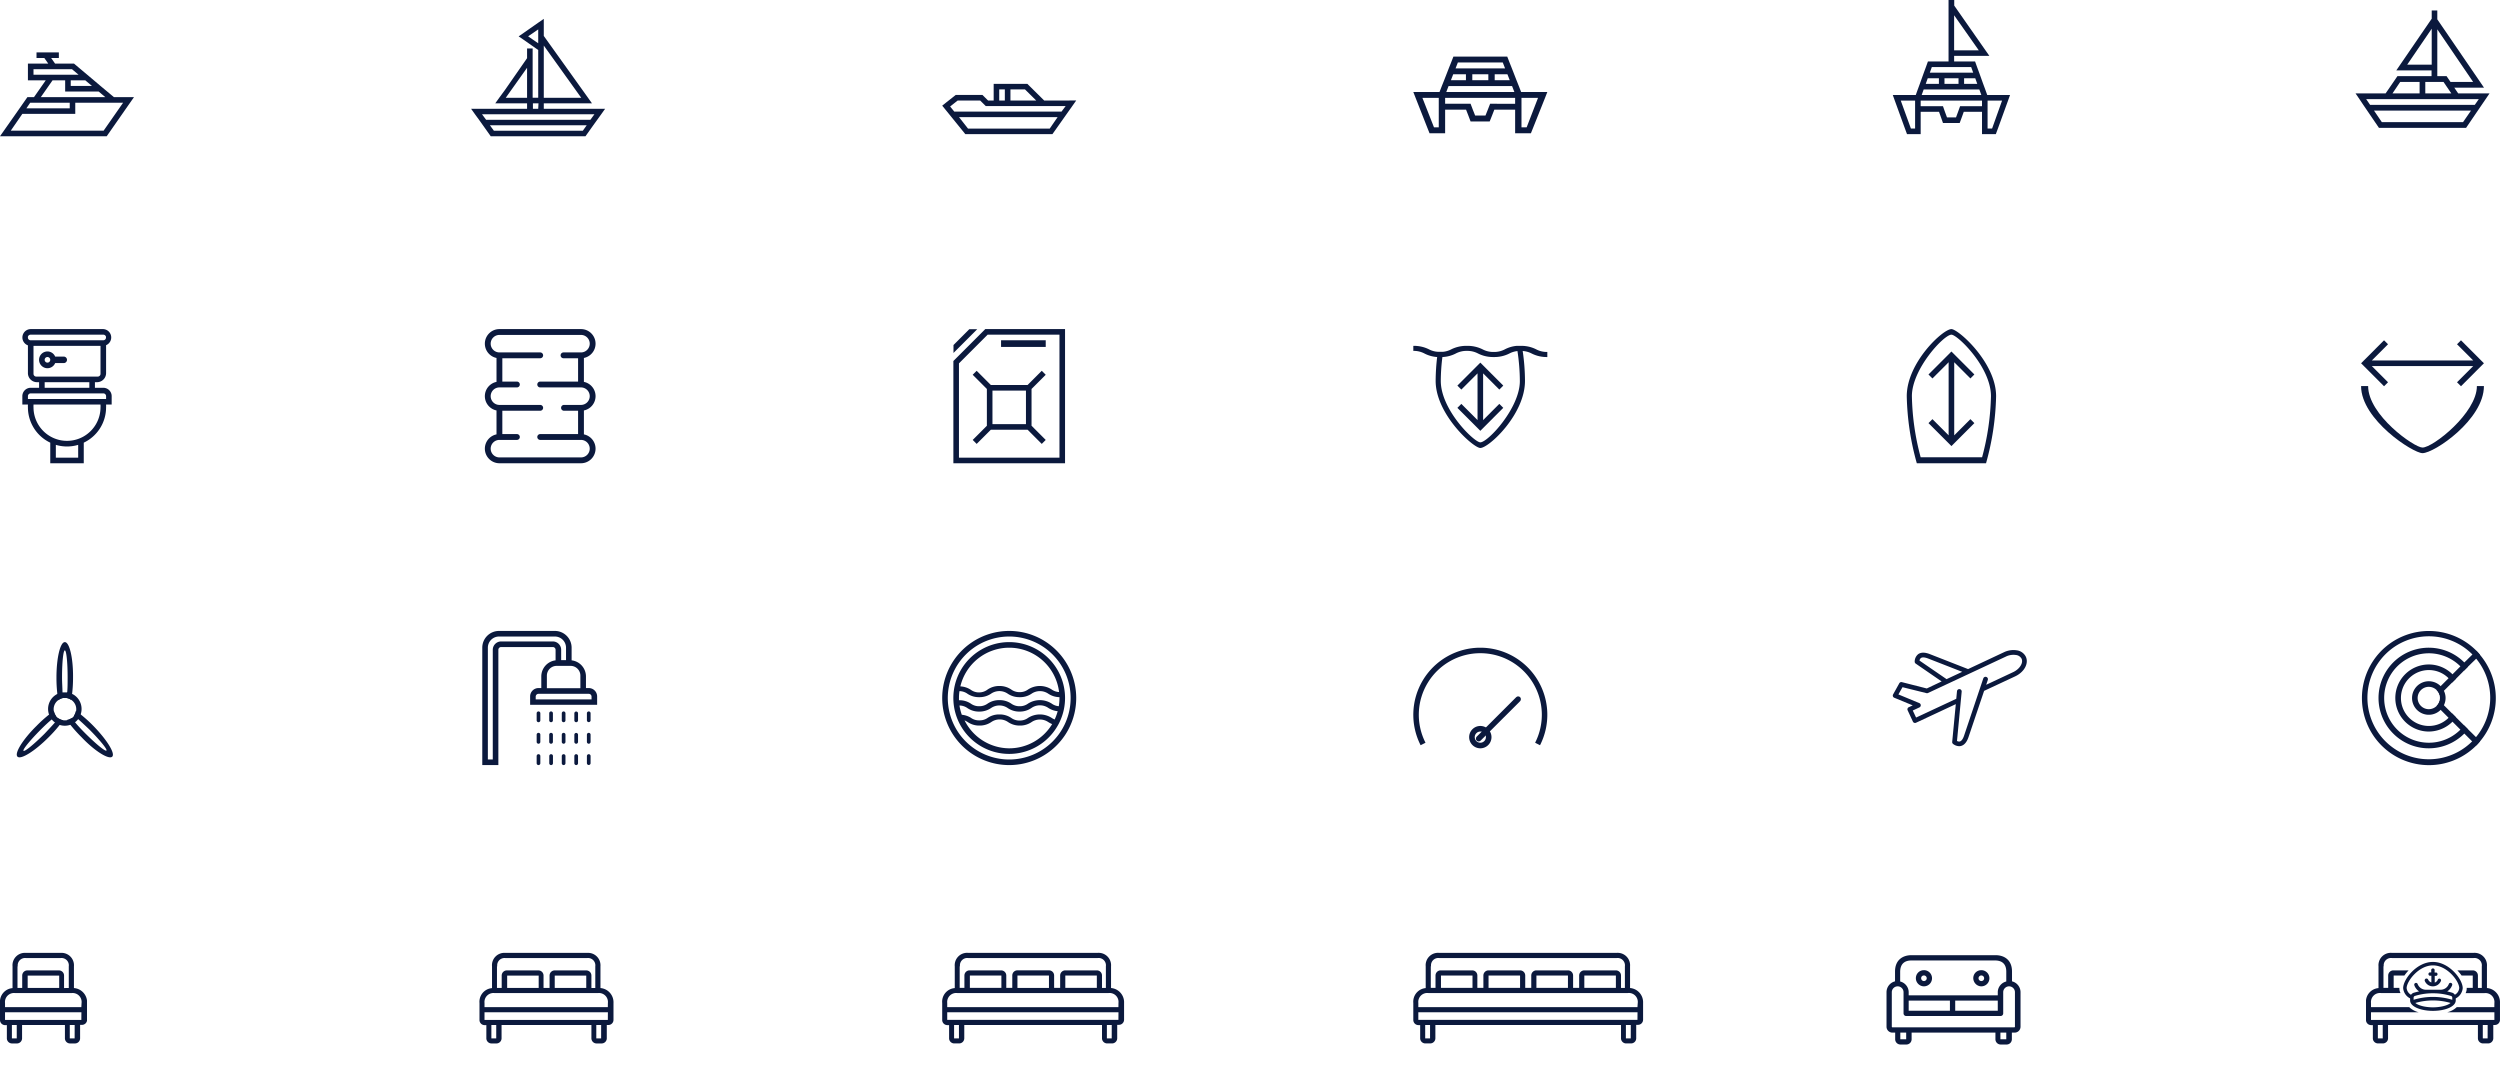 <svg width="1270" height="542" fill="none" xmlns="http://www.w3.org/2000/svg"><path d="M64.613 49.337h-6.75l-3.404-2.84-3.404-2.839-3.347-2.84-3.375-2.839-3.375-2.84-3.376-2.839h-9.615l-1.985-2.84h3.914v-2.84H18.55v2.84h3.971l1.985 2.84H14.182v8.519h9.048l-5.956 8.518h-3.347l-1.986 2.84-1.985 2.84-1.986 2.839-5.985 8.519L0 69.215h54.204l1.985-2.84 9.9-14.198 1.985-2.84h-3.46zm-17.897-5.679H35.937v-2.84h7.403l3.376 2.84zM17.018 37.98v-2.84h19.543l3.376 2.84H17.018zm9.673 2.84h6.41v5.679h17.018l3.376 2.84h-32.76l5.956-8.52zM15.345 52.177h20.082v2.84h-22.01l1.928-2.84zm37.299 14.198H5.474l5.872-8.52h26.889v-5.678h24.308l-9.9 14.198zm190.245-11.106h24.862v-2.79H251.61l1.983-2.788 2.831-3.85 11.327-16.288v-4.936h2.832v25.046h2.831V25.398l-7.447-5.216-2.492-1.701 2.492-1.73 7.447-5.215 2.832-1.952v8.674L298.73 49.69l1.982 2.789h-24.466v2.789h31.149l-1.983 2.789-2.01 2.789-2.011 2.789-1.982 2.79-1.982 2.788h-48.139l-1.982-2.789-1.982-2.789-1.982-2.79-2.039-2.788-1.982-2.79h3.568zm24.862-20.835l-10.845 15.257h10.845V34.434zm.538-15.981l5.125 3.542v-7.057l-5.125 3.515zm26.986 31.238l-19.029-26.553v26.553h19.029zm-21.719 2.789h-2.832v2.789h2.69l.142-2.79zm-22.654 13.945h45.166l1.982-2.789h-49.186l2.038 2.79zm-3.964-5.578h52.981l2.039-2.79h-57.087l2.067 2.79zm296.302-9.791h-12.799l-5.701-5.642-2.851-2.82h-17.104v8.462h-2.851l-2.85-2.821h-13.569l-3.564 2.82-1.083.847-1.254 1.015-.969.762 1.795 2.2 9.949 12.27h44.242l1.996-2.82 4.105-5.811 1.995-2.821 1.996-2.82 1.995-2.822h-3.478zm-22.548-5.642l5.701 5.642h-13.084v-5.642h7.383zm-13.085 0h2.851v5.642h-2.851v-5.642zm25.656 19.915h-41.505l-4.562-5.811h50.058l-3.991 5.81zm5.986-8.632h-54.476l-2.109-2.595.285-.226 3.563-2.82h11.403l2.851 2.82h40.593l-2.11 2.821zm199.08-27.947l-1.164 2.996-1.196 2.996-1.164 2.995-1.163 2.996-1.196 2.995-1.164 2.996h-13.317l1.163 2.995 5.883 14.978 1.196 2.996h7.92V55.711h10.634l1.164 2.995 1.131 2.996h9.697l1.196-2.996 1.164-2.995h10.57v11.982h8.016l1.196-2.996 5.98-14.978 1.164-2.995h-13.318l-1.163-2.996-1.196-2.995-1.164-2.996-1.164-2.995-1.196-2.996-1.163-2.995h-27.346zm28.606 11.983h-7.628v-2.996h6.465l1.163 2.996zm-19.006-2.996h8.145v2.996h-8.145v-2.996zm-7.338-5.99h22.821l1.164 2.995h-25.148l1.163-2.996zm-2.359 5.99h6.465v2.996h-7.629l1.164-2.996zm29.899 5.991l1.164 2.996h-34.586l1.163-2.996h32.259zm-39.661 20.97l-5.883-14.978h8.307v14.977h-2.424zm31.968-11.983h-3.458l-1.164 2.996-1.196 2.995h-5.237l-1.195-2.995-1.132-2.996h-12.929V49.72h35.556v2.996h-9.245zm15.095 11.982h-2.618V49.72h8.404l-5.786 14.978zm242.657-16.425h-8.67l-1.02-2.84-1.05-2.839-1.02-2.84-1.02-2.839-1.05-2.84-1.02-2.839h-10.645v-2.84h17.905l-1.99-2.839L992.752 2.84V0h-2.889v31.235h-10.48l-1.02 2.84-1.048 2.84-1.019 2.839-1.02 2.84-1.048 2.839-1.02 2.84h-11.669l1.02 2.839 5.155 14.198 1.048 2.84h6.939V56.79h9.318l1.02 2.84.991 2.84h8.497l1.048-2.84 1.02-2.84h9.265v11.36h7.02l1.05-2.84 5.15-14.197 1.02-2.84h-2.91zm-25.495-40.52l12.515 17.804h-12.515V7.752zm11.755 34.841h-6.685v-2.84h5.665l1.02 2.84zm-16.655-2.84h7.138v2.84h-7.138v-2.84zm-6.429-5.678h19.994l1.02 2.84h-22.034l1.02-2.84zm-2.068 5.679h5.665v2.84h-6.685l1.02-2.84zm26.202 5.679l1.02 2.84h-30.309l1.019-2.84h28.27zM970.744 65.31l-5.155-14.198h7.279V65.31h-2.124zm28.012-11.358h-3.03l-1.02 2.84-1.048 2.839h-4.588l-1.048-2.84-.992-2.84h-11.329v-2.839h31.159v2.84h-8.104zm13.224 11.358h-2.29V51.112h7.36l-5.07 14.198zm249.24-17.868h-12.46l-1.98-2.919h15.09l-1.98-2.918-21.74-31.786V5.324h-2.84v4.174l-16 23.35-1.99 2.92h17.91v2.918h-17.34l-1.99 2.919-4 5.837h-15.29l1.99 2.919 1.95 2.919 1.99 2.919 3.97 5.837 1.99 2.919h44.27l1.98-2.919 3.97-5.837 1.99-2.92 1.99-2.918 1.98-2.919h-3.46zm-38.36-14.594l12.45-18.271v18.271h-12.45zm15.29-17.95l18.19 26.707h-11.49l-1.99-2.92h-4.71V14.899zm3.15 26.707l3.97 5.837h-13.22v-5.837h9.25zm-21.99 0h9.85v5.837h-13.77l3.92-5.837zm31.92 20.431h-41.26L1206 56.2h49.26l-4.03 5.837zm5.96-8.756h-53.17l-1.99-2.919h57.2l-2.04 2.919z" fill="#0B193D"/><g clip-path="url(#clip0_609_4412)" fill="#0B193D"><path d="M52.475 196.994h-4.254v-2.84h1.078a4.619 4.619 0 003.24-1.355 4.631 4.631 0 001.355-3.245v-14.197a4.258 4.258 0 002.54-4.654 4.26 4.26 0 00-3.959-3.524H15.602a4.257 4.257 0 00-3.646 6.398 4.257 4.257 0 002.228 1.865v14.198a4.629 4.629 0 004.595 4.514h1.078v2.84h-4.255a4.26 4.26 0 00-4.255 4.259v4.26h2.837v.312a7.228 7.228 0 000 1.107 19.896 19.896 0 003.078 10.618 19.863 19.863 0 008.268 7.328v10.45h17.018v-10.45a19.863 19.863 0 008.268-7.328 19.895 19.895 0 003.078-10.618 7.228 7.228 0 000-1.107v-.312h2.836v-4.26a4.26 4.26 0 00-4.255-4.259zm-38.29-25.386a.367.367 0 010-.17 2.181 2.181 0 010-.426 1.422 1.422 0 011.417-.994h36.873a1.416 1.416 0 011.362.994c.014.142.014.284 0 .426a.367.367 0 010 .17 1.365 1.365 0 01-1.362 1.25H15.602a1.36 1.36 0 01-1.418-1.25zm4.254 19.707a1.419 1.419 0 01-1.419-1.42v-14.198h34.037v14.198a1.42 1.42 0 01-1.418 1.42h-31.2zm4.254 2.839h22.692v2.84H22.693v-2.84zm17.019 38.334H28.366v-6.502a19.83 19.83 0 0011.346 0v6.502zm11.345-26.663c.029.369.029.739 0 1.107a17.05 17.05 0 01-8.509 14.738 17.007 17.007 0 01-23.243-6.229 17.049 17.049 0 01-2.285-8.509 7.228 7.228 0 010-1.107v-.312h34.037v.312zm2.837-3.152h-39.71v-1.42a1.418 1.418 0 011.418-1.419h36.873a1.418 1.418 0 011.419 1.419v1.42z"/><path d="M32.39 181.15h-4.368a4.255 4.255 0 00-4.763-2.529 4.254 4.254 0 00-3.415 4.175 4.263 4.263 0 003.415 4.176 4.25 4.25 0 004.763-2.529h4.368a1.643 1.643 0 001.645-1.647 1.648 1.648 0 00-1.645-1.646zm-8.282 3.066a1.417 1.417 0 01-1.391-1.697 1.417 1.417 0 012.809.277 1.42 1.42 0 01-1.418 1.42z"/></g><g clip-path="url(#clip1_609_4412)"><path d="M302.543 201.253c0-3.577-2.546-6.569-5.919-7.258v-12.151c3.373-.689 5.919-3.68 5.919-7.258 0-4.084-3.319-7.407-7.399-7.407h-41.436c-4.08 0-7.399 3.323-7.399 7.407 0 3.577 2.546 6.569 5.919 7.258v12.151c-3.373.689-5.919 3.681-5.919 7.258 0 3.578 2.546 6.569 5.919 7.258v12.152c-3.373.689-5.919 3.681-5.919 7.258 0 4.084 3.319 7.407 7.399 7.407h41.436c4.08 0 7.399-3.323 7.399-7.407 0-3.577-2.546-6.569-5.919-7.258v-12.152c3.373-.689 5.919-3.68 5.919-7.258zm-16.031 7.408h7.152v11.852h-19.238a1.48 1.48 0 00-1.48 1.481c0 .82.662 1.482 1.48 1.482h20.718a4.448 4.448 0 014.44 4.445 4.447 4.447 0 01-4.44 4.444h-41.436a4.447 4.447 0 01-4.44-4.444 4.448 4.448 0 014.44-4.445h8.879a1.48 1.48 0 001.48-1.482 1.48 1.48 0 00-1.48-1.481h-7.399v-11.852h19.238a1.48 1.48 0 001.48-1.482 1.48 1.48 0 00-1.48-1.481h-20.718a4.448 4.448 0 01-4.44-4.445 4.447 4.447 0 014.44-4.444h8.879a1.48 1.48 0 001.48-1.482 1.48 1.48 0 00-1.48-1.481h-7.399v-11.852h19.238a1.48 1.48 0 001.48-1.482 1.48 1.48 0 00-1.48-1.481h-20.718a4.448 4.448 0 01-4.44-4.445 4.447 4.447 0 014.44-4.444h41.436a4.447 4.447 0 014.44 4.444 4.448 4.448 0 01-4.44 4.445h-8.879a1.48 1.48 0 00-1.48 1.481c0 .82.662 1.482 1.48 1.482h7.399v11.852h-19.238a1.48 1.48 0 00-1.48 1.481c0 .82.662 1.482 1.48 1.482h20.718a4.447 4.447 0 014.44 4.444 4.448 4.448 0 01-4.44 4.445h-8.632a1.48 1.48 0 00-1.48 1.481c0 .82.662 1.482 1.48 1.482z" fill="#0B193D"/></g><g clip-path="url(#clip2_609_4412)" fill="#0B193D"><path d="M504.54 167.179h-4.028l-2.836 2.839-10.523 10.535-2.837 2.84v51.935h56.728v-68.149H504.54zm33.668 65.309h-51.055v-47.903l14.551-14.567h36.504v62.47zm-45.81-65.254l-8.027 8.036v4.032l12.055-12.068h-4.028z"/><path d="M531.23 172.858h-22.691v3.379h22.691v-3.379zm-.001 17.522l-2.014-2.016-7.204 7.212h-18.664l-7.204-7.212-2.014 2.016 7.204 7.212v18.684l-7.204 7.213 2.014 2.016 7.204-7.213h18.664l7.204 7.213 2.014-2.016-7.204-7.213v-18.684l7.204-7.212zm-27.059 8.036h17.018v17.037H504.17v-17.037z"/></g><g clip-path="url(#clip3_609_4412)" fill="#0B193D"><path d="M753.423 192.621v-2.953l8.226 8.235 2.014-2.016-11.658-11.671-11.657 11.671 2.014 2.016 8.225-8.235v23.739l-8.225-8.235-2.014 2.016 11.657 11.671 11.658-11.671-2.014-2.016-8.226 8.235v-20.786z"/><path d="M780.366 177.457a16.494 16.494 0 00-7.205-1.76h-2.694c-2.09.192-4.123.79-5.985 1.76a11.503 11.503 0 01-5.673 1.335 11.506 11.506 0 01-5.673-1.335 16.993 16.993 0 00-7.942-1.76 16.998 16.998 0 00-7.942 1.76 11.33 11.33 0 01-4.169 1.25c-.501.031-1.003.031-1.503 0a7.784 7.784 0 01-1.163 0 10.982 10.982 0 01-4.51-1.25 16.996 16.996 0 00-7.942-1.76v2.555a11.516 11.516 0 015.673 1.335 16.396 16.396 0 006.438 1.789 106.144 106.144 0 00-.766 12.125c0 17.037 19.203 34.074 22.692 34.074 4.339 0 22.691-17.037 22.691-34.074a107.596 107.596 0 00-1.163-15.192c1.595.099 3.151.535 4.567 1.278a16.84 16.84 0 007.942 1.789v-2.584a11.503 11.503 0 01-5.673-1.335zm-28.364 47.251c-3.064 0-20.082-16.441-20.082-31.236.03-4.045.305-8.084.823-12.096a16.347 16.347 0 006.779-1.789 11.51 11.51 0 015.672-1.335 11.514 11.514 0 015.673 1.335 16.845 16.845 0 007.942 1.789 16.84 16.84 0 007.942-1.789 11.33 11.33 0 014.113-1.249 103.384 103.384 0 011.219 15.248c0 13.687-16.224 31.122-20.081 31.122z"/></g><g clip-path="url(#clip4_609_4412)" fill="#0B193D"><path d="M991.324 167.179c-4.34 0-22.691 17.037-22.691 34.074a135.444 135.444 0 005.105 34.075h35.172a135.957 135.957 0 005.11-34.075c0-17.037-19.207-34.074-22.696-34.074zm15.576 65.111h-31.205a127.436 127.436 0 01-4.453-31.037c0-13.771 16.225-31.235 20.082-31.235 3.063 0 20.086 16.441 20.086 31.235a128.212 128.212 0 01-4.51 31.037z"/><path d="M992.744 186.97v-2.953l8.226 8.235 2.01-2.016-11.654-11.671-11.658 11.671 2.014 2.016 8.225-8.235v37.141l-8.225-8.234-2.014 2.016 11.658 11.67 11.654-11.67-2.01-2.016-8.226 8.234V186.97z"/></g><path d="M1258.26 196.128c0 13.687-22.32 31.236-27.63 31.236-4.22 0-27.62-16.527-27.62-31.236h-3.58c0 17.038 26.41 34.075 31.2 34.075 5.96 0 31.2-17.037 31.2-34.075h-3.57z" fill="#0B193D"/><path d="M1253.44 185.959h2.95l-8.23 8.234 2.02 2.016 11.65-11.67-11.65-11.671-2.02 2.016 8.23 8.235h-51.51l8.23-8.235-2.02-2.016-11.66 11.671 11.66 11.67 2.02-2.016-8.23-8.234h48.56zM36.707 352.63a7.324 7.324 0 00-2.666-.88h-2.297c-.9.094-1.776.354-2.581.766a8.514 8.514 0 00-3.923 4 8.528 8.528 0 002.407 10.31 8.5 8.5 0 0010.576 0 8.528 8.528 0 002.407-10.31 8.514 8.514 0 00-3.923-4v.114zm-3.772 13.317a5.68 5.68 0 01-3.29-10.307 5.666 5.666 0 012.354-1.051h1.872a5.655 5.655 0 012.354.966 5.675 5.675 0 012.246 6.43 5.668 5.668 0 01-5.536 3.962z" fill="#0B193D"/><path d="M32.935 326.194c-2.354 0-4.255 8.064-4.255 18.002a69.43 69.43 0 00.483 8.519c0 1.079.312 2.101.482 3.01a5.67 5.67 0 012.354-1.136c0-.814-.085-1.76-.255-2.839 0-2.187-.227-4.799-.227-7.639 0-7.581.624-13.715 1.418-13.715.794 0 1.418 6.134 1.418 13.715 0 2.84 0 5.452-.227 7.639h-.085c0 1.06-.085 2.006-.255 2.839a5.655 5.655 0 012.354.966c.17-.909.34-1.931.483-3.01a69.45 69.45 0 00.482-8.519c.085-9.768-1.816-17.832-4.17-17.832zm24.082 58.183c1.645-1.675-2.836-8.717-9.729-15.76a67.906 67.906 0 00-6.297-5.679c-.85-.653-1.702-1.249-2.467-1.789a5.678 5.678 0 01-.965 2.357l2.156 1.818c1.645 1.448 3.545 3.237 5.673 5.253 5.332 5.366 9.246 10.137 8.68 10.705-.568.568-5.333-3.351-10.694-8.689-2.014-2.016-3.8-3.919-5.248-5.679l-1.815-2.158a5.666 5.666 0 01-2.354.965c.539.767 1.135 1.619 1.787 2.471a72.22 72.22 0 005.673 6.303c6.807 7.184 13.926 11.529 15.6 9.882zm-48.135-.001c1.645 1.647 8.68-2.697 15.714-9.739a67.784 67.784 0 005.673-6.304c.652-.852 1.248-1.704 1.787-2.471a5.827 5.827 0 01-2.355-.965l-1.815 2.158c-1.447 1.647-3.233 3.549-5.247 5.679-5.361 5.339-10.126 9.257-10.694 8.689-.567-.568 3.347-5.338 8.68-10.705 2.014-2.016 3.914-3.805 5.673-5.253l2.07-1.903a5.68 5.68 0 01-.964-2.356c-.766.539-1.617 1.135-2.468 1.788a67.787 67.787 0 00-6.297 5.68c-7.09 6.985-11.43 14.027-9.757 15.702z" fill="#0B193D"/><g clip-path="url(#clip5_609_4412)" fill="#0B193D"><path d="M298.148 362.342v3.606a.937.937 0 001.872 0v-3.606a.936.936 0 10-1.872 0zm-6.378 0v3.606a.936.936 0 101.872 0v-3.606a.937.937 0 00-1.872 0zm-6.383 0v3.606a.936.936 0 101.872 0v-3.606a.94.94 0 00-1.598-.663.936.936 0 00-.274.663zm-5.447-.937a.94.94 0 00-.936.937v3.606a.94.94 0 001.598.663.94.94 0 00.274-.663v-3.606a.94.94 0 00-.936-.937zm-6.383 0a.94.94 0 00-.936.937v3.606a.94.94 0 001.598.663.936.936 0 00.274-.663v-3.606a.936.936 0 00-.936-.937zm24.591 11.813v3.663a.936.936 0 001.872 0v-3.663a.936.936 0 10-1.872 0zm-6.378 0v3.663a.935.935 0 101.872 0v-3.663a.937.937 0 00-1.872 0zm-6.383 0v3.663a.935.935 0 101.872 0v-3.663a.935.935 0 10-1.872 0zm-5.447-.937a.935.935 0 00-.936.937v3.663a.94.94 0 00.936.937.936.936 0 00.936-.937v-3.663a.935.935 0 00-.936-.937zm-6.383 0a.935.935 0 00-.936.937v3.663a.94.94 0 00.936.937.936.936 0 00.936-.937v-3.663a.936.936 0 00-.936-.937zm24.591 11.784v3.663a.937.937 0 001.872 0v-3.663a.934.934 0 00-.936-.937.935.935 0 00-.936.937zm-6.378 0v3.663a.936.936 0 101.872 0v-3.663a.935.935 0 00-.936-.937.933.933 0 00-.936.937zm-6.383 0v3.663a.936.936 0 101.872 0v-3.663a.938.938 0 00-.936-.937.933.933 0 00-.936.937zm-6.356 0v3.663a.935.935 0 101.872 0v-3.663a.934.934 0 00-.936-.937.936.936 0 00-.936.937zm-6.41 0v3.663a.935.935 0 101.872 0v-3.663a.934.934 0 00-.936-.937.936.936 0 00-.936.937z"/><path d="M299.086 349.535h-1.418v-5.906a8.266 8.266 0 00-2.095-5.473 8.25 8.25 0 00-5.194-2.705v-6.418a8.521 8.521 0 00-2.493-6.023 8.503 8.503 0 00-6.017-2.495h-28.364a8.504 8.504 0 00-6.017 2.495 8.525 8.525 0 00-2.492 6.023v59.631h8.169v-58.552a1.418 1.418 0 011.418-1.419h26.237a1.418 1.418 0 011.418 1.419v5.339a8.248 8.248 0 00-5.176 2.713 8.265 8.265 0 00-2.085 5.465v5.906h-1.418a4.255 4.255 0 00-4.255 4.259v4.26h34.037v-4.26a4.255 4.255 0 00-4.255-4.259zm-18.266-23.682h-26.237a4.259 4.259 0 00-4.254 4.259v55.712h-2.497v-56.791a5.68 5.68 0 015.673-5.679h28.364c1.505 0 2.948.599 4.012 1.664a5.684 5.684 0 011.661 4.015v6.304h-2.468v-5.225a4.259 4.259 0 00-4.254-4.259zm-3.007 17.378c0-1.318.523-2.582 1.454-3.514a4.961 4.961 0 013.51-1.455h7.091c1.316 0 2.579.523 3.51 1.455a4.972 4.972 0 011.454 3.514v6.389h-17.019v-6.389zm22.692 12.068H272.14v-1.42a1.418 1.418 0 011.419-1.419h25.527a1.418 1.418 0 011.419 1.419v1.42z"/></g><g clip-path="url(#clip6_609_4412)" fill="#0B193D"><path d="M512.681 320.515a34.01 34.01 0 00-18.909 5.742 34.07 34.07 0 00-12.537 15.292 34.108 34.108 0 007.379 37.135 34.03 34.03 0 0017.427 9.325 34.002 34.002 0 0019.666-1.939 34.043 34.043 0 0015.275-12.55 34.099 34.099 0 005.736-18.931 34.093 34.093 0 00-9.969-24.094 34.017 34.017 0 00-24.068-9.98zm0 65.309a31.18 31.18 0 01-17.334-5.264 31.22 31.22 0 01-11.491-14.018 31.267 31.267 0 01-1.776-18.046 31.25 31.25 0 018.539-15.993 31.169 31.169 0 0134.002-6.771 31.21 31.21 0 0114.003 11.504 31.264 31.264 0 01-3.881 39.44 31.18 31.18 0 01-22.062 9.148z"/><path d="M512.682 326.194a28.34 28.34 0 00-14.215 3.813 28.384 28.384 0 00-10.392 10.43 28.418 28.418 0 0010.544 38.822 28.34 28.34 0 0028.424-.193 28.375 28.375 0 0010.315-10.506c.433-.743.821-1.511 1.163-2.3a28.069 28.069 0 002.525-11.671 28.428 28.428 0 00-8.308-20.079 28.332 28.332 0 00-20.056-8.316zm0 2.839a25.514 25.514 0 0116.933 6.447 25.564 25.564 0 018.396 16.071 7 7 0 01-3.744-1.278 10.999 10.999 0 00-12.027 0 6.968 6.968 0 01-4.254 1.335 7.056 7.056 0 01-4.283-1.335 10.354 10.354 0 00-6.013-1.789 10.316 10.316 0 00-5.985 1.789 7.055 7.055 0 01-4.283 1.477 6.97 6.97 0 01-4.255-1.335 10.486 10.486 0 00-5.304-1.732 25.56 25.56 0 019.002-14.139 25.51 25.51 0 0115.817-5.511zm-25.273 22.064a7.137 7.137 0 014.028 1.306 10.257 10.257 0 005.985 1.76 10.347 10.347 0 006.013-1.76 7.481 7.481 0 018.509 0 10.35 10.35 0 006.013 1.76 10.256 10.256 0 006.07-1.76 7.542 7.542 0 018.51 0 10.507 10.507 0 005.672 1.76v.426a25.365 25.365 0 01-.34 4.174 7.078 7.078 0 01-3.602-1.334 11.14 11.14 0 00-12.027 0 6.973 6.973 0 01-4.254 1.334 7.055 7.055 0 01-4.283-1.334 10.341 10.341 0 00-6.013-1.761 10.313 10.313 0 00-5.985 1.761 7.057 7.057 0 01-4.283 1.334 6.976 6.976 0 01-4.255-1.334 10.313 10.313 0 00-6.013-1.704v-1.136a23.86 23.86 0 01.255-3.492zm48.361 14.396a8.47 8.47 0 01-1.503-.795 11.14 11.14 0 00-12.027 0 6.974 6.974 0 01-4.254 1.335 7.063 7.063 0 01-4.283-1.335 10.341 10.341 0 00-6.013-1.761 10.313 10.313 0 00-5.985 1.761 7.055 7.055 0 01-4.283 1.249 6.976 6.976 0 01-4.255-1.334 10.395 10.395 0 00-4.566-1.505 25.603 25.603 0 01-1.192-4.714 7.145 7.145 0 014.028 1.306 10.23 10.23 0 005.985 1.789 10.337 10.337 0 006.013-1.789 7.488 7.488 0 018.509 0 10.34 10.34 0 006.013 1.789 10.225 10.225 0 006.07-1.874 7.54 7.54 0 018.51 0 10.458 10.458 0 004.765 1.676 26.133 26.133 0 01-1.532 4.202zm-23.088 14.652a25.507 25.507 0 01-13.353-3.884 25.546 25.546 0 01-9.339-10.314c.55.245 1.081.53 1.589.852a10.23 10.23 0 005.985 1.789 10.34 10.34 0 006.013-1.789 7.487 7.487 0 018.509 0 10.337 10.337 0 006.013 1.789 10.23 10.23 0 005.928-1.76 7.542 7.542 0 018.51 0c.627.386 1.281.728 1.957 1.022a25.543 25.543 0 01-9.298 9.008 25.51 25.51 0 01-12.514 3.287z"/></g><g clip-path="url(#clip7_609_4412)" fill="#0B193D"><path d="M782.329 378.577a34.097 34.097 0 003.683-16.807 34.091 34.091 0 00-4.989-16.466 34.058 34.058 0 00-12.39-11.926 34.006 34.006 0 00-33.262 0 34.053 34.053 0 00-12.391 11.926 34.113 34.113 0 00-1.305 33.273l2.486-1.268a31.309 31.309 0 011.199-30.545 31.256 31.256 0 0111.374-10.948 31.211 31.211 0 0130.535 0 31.287 31.287 0 0115.954 26.064 31.309 31.309 0 01-3.381 15.429l2.487 1.268z"/><path fill-rule="evenodd" clip-rule="evenodd" d="M752.005 380.145a5.676 5.676 0 005.673-5.679 5.676 5.676 0 00-5.673-5.679 5.676 5.676 0 00-5.673 5.679 5.676 5.676 0 005.673 5.679zm-.001-2.839a2.839 2.839 0 002.837-2.84c0-1.568-1.27-2.84-2.837-2.84a2.838 2.838 0 00-2.836 2.84c0 1.568 1.27 2.84 2.836 2.84z"/><rect width="2.838" height="31.218" rx="1.419" transform="rotate(45.032 -40.364 1106.808)"/></g><g clip-path="url(#clip8_609_4412)"><path d="M969.658 359.259a1.192 1.192 0 00-.583 1.561l2.676 5.752c.132.287.372.51.667.62.129.047.266.071.404.071a1.18 1.18 0 00.5-.106l20.224-9.457-1.832 19.174c-.035.378.11.749.392 1.001a5.192 5.192 0 003.142 1.191c.317-.001.632-.04.939-.119 1.642-.429 2.915-1.893 3.784-4.395l7.959-23.593 15.76-7.361c4.64-2.167 7.03-6.562 5.43-9.992a6.026 6.026 0 00-4.65-3.252c-2.22-.335-4.49.014-6.5 1.001l-18.19 8.539-19.558-7.658c-2.463-.929-4.413-.905-5.782.084a4.865 4.865 0 00-1.773 3.847c.012.377.202.725.512.941l13.17 9.063-7.543 3.573-12.646-3.216a1.19 1.19 0 00-1.321.572l-3.152 5.68a1.191 1.191 0 00.619 1.68l9.363 3.871-2.011.928zm5.448-23.688c.07-.503.324-.962.714-1.286.678-.489 1.916-.417 3.569.202l17.417 6.801-7.947 3.716-13.753-9.433zm-10.707 17.198l2.07-3.68 12.171 3.025c.262.066.539.041.785-.071l39.555-18.497a8.697 8.697 0 015.08-.81c1.22.113 2.3.816 2.9 1.882 1 2.144-.96 5.276-4.28 6.825l-13.7 6.431.83-2.466c.21-.634-.13-1.32-.77-1.53-.63-.21-1.32.134-1.53.768l-9.788 29.167c-.583 1.656-1.309 2.645-2.118 2.859a2.011 2.011 0 01-1.451-.274l2.379-25.011a1.195 1.195 0 10-2.379-.226l-.369 3.823-20.415 9.528-1.676-3.573 3.354-1.572a1.193 1.193 0 000-2.18l-10.648-4.418z" fill="#0B193D"/></g><g clip-path="url(#clip9_609_4412)" fill="#0B193D"><path d="M1259.82 332.582c-.6-.734-1.23-1.435-1.9-2.101a34.007 34.007 0 00-37.08-7.334 34.1 34.1 0 00-15.26 12.551 34.134 34.134 0 00-5.72 18.919c0 6.734 1.99 13.317 5.72 18.918a34.093 34.093 0 0015.26 12.551 33.99 33.99 0 0019.65 1.959 34.04 34.04 0 0017.43-9.292c.67-.666 1.3-1.367 1.9-2.101a34.088 34.088 0 008.05-22.007c0-8.057-2.85-15.854-8.05-22.006v-.057zm-2.02 41.883a25.52 25.52 0 01-1.9 2.102 31.171 31.171 0 01-34 6.764 31.226 31.226 0 01-14-11.504 31.317 31.317 0 01-5.25-17.352c0-6.177 1.83-12.216 5.25-17.352a31.183 31.183 0 0132.03-13.284 31.164 31.164 0 0115.97 8.544 25.67 25.67 0 011.9 2.101 31.256 31.256 0 010 39.981z"/><path d="M1249.89 370.661a22.713 22.713 0 01-11.62 6.21c-4.4.874-8.96.423-13.11-1.297a22.766 22.766 0 01-10.18-8.367 22.75 22.75 0 010-25.236 22.766 22.766 0 0110.18-8.367 22.688 22.688 0 0113.11-1.297 22.72 22.72 0 0111.62 6.21c.66.682 1.29 1.392 1.87 2.13l1.99-1.988a22.232 22.232 0 00-1.88-2.129 25.445 25.445 0 00-13.07-7.003 25.486 25.486 0 00-14.75 1.449 25.54 25.54 0 00-15.76 23.613 25.546 25.546 0 0015.76 23.614 25.503 25.503 0 0027.82-5.554c.67-.669 1.3-1.38 1.88-2.13l-1.99-1.988c-.6.739-1.23 1.449-1.87 2.13z"/><path d="M1243.88 364.641a14.167 14.167 0 01-15.45 3.062 14.206 14.206 0 01-8.75-13.114 14.197 14.197 0 018.75-13.113 14.167 14.167 0 0115.45 3.061c.67.672 1.27 1.415 1.79 2.215l2.04-2.016a17.03 17.03 0 00-6.06-5.279 17.036 17.036 0 00-7.81-1.905c-4.51 0-8.84 1.795-12.04 4.99a17.05 17.05 0 00-4.98 12.047c0 4.519 1.79 8.852 4.98 12.048 3.2 3.195 7.53 4.99 12.04 4.99a17.247 17.247 0 0013.87-7.156l-2.04-2.045c-.52.801-1.12 1.543-1.79 2.215z"/><path d="M1249.89 338.515l-4.03 4.033-1.98 1.987c.67.672 1.27 1.415 1.78 2.215l2.05-2.016 4.05-4.089c-.6-.738-1.23-1.448-1.87-2.13zm-2.18 25.954l-2.05-2.045-4.17-4.174-2.18-2.186a5.436 5.436 0 01-1.47 2.527l2.01 2.016 16.05 16.072 2.02 2.016c.67-.666 1.3-1.367 1.9-2.101l-2.02-2.13-10.09-9.995zm-2.05-17.719l2.05-2.016 4.05-4.089 1.99-1.988 4.05-3.947 2.02-2.016c-.6-.734-1.23-1.435-1.9-2.101l-6.04 5.935-1.99 1.987-4.03 4.033-1.98 1.987-4.03 4.032-2.01 2.016a5.444 5.444 0 011.47 2.528l6.35-6.361z"/><path d="M1241.5 350.926a8.11 8.11 0 00-1.65-2.357 8.527 8.527 0 00-4.36-2.334 8.47 8.47 0 00-4.91.483 8.454 8.454 0 00-3.82 3.137 8.498 8.498 0 000 9.468 8.454 8.454 0 003.82 3.137c1.55.645 3.26.813 4.91.483a8.52 8.52 0 004.36-2.334 8.097 8.097 0 001.65-2.357 8.306 8.306 0 000-7.326zm-3.66 7.667a5.677 5.677 0 01-4 1.675 5.65 5.65 0 01-4.01-1.663 5.666 5.666 0 010-8.032 5.65 5.65 0 014.01-1.663c1.5.006 2.94.609 4 1.675a5.444 5.444 0 011.47 2.528c.24.931.24 1.908 0 2.839a5.417 5.417 0 01-1.47 2.641z"/></g><g clip-path="url(#clip10_609_4412)"><path d="M37.56 501.929v-11.041a6.328 6.328 0 00-1.828-4.984 6.305 6.305 0 00-4.98-1.831h-17.58a6.289 6.289 0 00-6.807 6.815v11.075a6.932 6.932 0 00-4.754 2.445A6.954 6.954 0 000 509.51v8.638a2.614 2.614 0 00.762 1.86 2.606 2.606 0 001.858.764h.868v6.815a2.621 2.621 0 002.62 2.487h2.485a2.622 2.622 0 002.621-2.555v-6.815h21.767v6.815a2.602 2.602 0 002.62 2.555h2.468a2.607 2.607 0 002.621-2.624v-6.815h.885a2.608 2.608 0 001.874-.738 2.613 2.613 0 00.798-1.851v-8.519a7.263 7.263 0 00-1.801-5.16 7.247 7.247 0 00-4.887-2.438zm-5.02 0v-6.338a2.606 2.606 0 00-2.621-2.624H13.904a2.607 2.607 0 00-2.62 2.624v6.269h-2.4v-10.972h.136a3.732 3.732 0 014.152-4.191h17.631a3.718 3.718 0 013.98 2.513c.18.54.233 1.114.156 1.678v11.006l-2.4.035zm-2.179 0h7.863-7.863zm-.29-6.338v6.269H14.058v-6.269h16.015zM8.51 527.519H6.042v-6.815h2.467v6.815zm29.408 0H35.45v-6.815h2.484l-.017 6.815zm3.404-9.405H2.553v-3.868h38.802l-.034 3.868zm0-6.491H2.553v-2.113a4.569 4.569 0 013.075-4.822 4.559 4.559 0 012.03-.204H36.42a4.534 4.534 0 013.717 1.304 4.55 4.55 0 011.303 3.722l-.12 2.113z" fill="#0B193D"/></g><g clip-path="url(#clip11_609_4412)"><path d="M305.032 501.929v-11.041a6.334 6.334 0 00-1.828-4.984 6.308 6.308 0 00-4.98-1.831h-41.473a6.286 6.286 0 00-6.808 6.815v11.075a6.915 6.915 0 00-2.621.746 6.963 6.963 0 00-3.744 6.801v8.638a2.617 2.617 0 00.763 1.86 2.61 2.61 0 001.858.764h.868v6.815a2.62 2.62 0 002.621 2.487h2.485a2.62 2.62 0 002.62-2.555v-6.815h45.644v6.815a2.63 2.63 0 001.692 2.387c.324.122.668.18 1.014.168h2.484a2.623 2.623 0 002.621-2.555v-6.815h.868a2.604 2.604 0 002.536-2.658v-8.519a7.265 7.265 0 00-1.777-5.138 7.244 7.244 0 00-4.843-2.46zm-52.57-11.041h.136a3.736 3.736 0 012.476-4.014 3.73 3.73 0 011.677-.177h41.508a3.726 3.726 0 014.152 4.191v11.006h-1.974v-6.303a2.61 2.61 0 00-1.615-2.429 2.608 2.608 0 00-1.006-.195h-16.014a2.608 2.608 0 00-1.859.763 2.624 2.624 0 00-.762 1.861v6.269h-3.063v-6.269a2.61 2.61 0 00-1.616-2.429 2.607 2.607 0 00-1.005-.195h-16.015a2.607 2.607 0 00-2.62 2.624v6.269h-2.4v-10.972zm45.354 4.703v6.269h-16.014v-6.269h16.014zm-24.166 0v6.269h-16.014v-6.269h16.014zm-21.562 31.928h-2.468v-6.815h2.468v6.815zm53.284 0h-2.45v-6.815h2.467l-.017 6.815zm3.404-9.405h-62.645v-3.868h62.679l-.034 3.868zm0-6.491h-62.645v-2.113a4.573 4.573 0 011.336-3.752 4.57 4.57 0 013.77-1.274h52.552a4.536 4.536 0 013.718 1.304c.482.483.85 1.068 1.075 1.713a4.54 4.54 0 01.228 2.009l-.034 2.113z" fill="#0B193D"/></g><g clip-path="url(#clip12_609_4412)"><path d="M564.41 501.913v-11.04a6.318 6.318 0 00-6.808-6.815h-65.776a6.265 6.265 0 00-4.992 1.817 6.291 6.291 0 00-1.815 4.998v11.074a6.938 6.938 0 00-4.766 2.439 6.953 6.953 0 00-1.616 5.108v8.638a2.61 2.61 0 001.615 2.429c.319.131.661.197 1.006.195h.885v6.815a2.607 2.607 0 002.62 2.488h2.468a2.604 2.604 0 002.621-2.556v-6.815h69.963v6.815a2.619 2.619 0 002.62 2.556h2.485a2.623 2.623 0 002.621-2.624v-6.815h.868a2.623 2.623 0 002.621-2.624v-8.519a7.263 7.263 0 00-1.789-5.116 7.25 7.25 0 00-4.831-2.448zm-76.89-11.04h.154a3.726 3.726 0 011.048-3.116 3.72 3.72 0 013.104-1.075h65.81a3.717 3.717 0 013.104 1.075 3.737 3.737 0 011.049 3.116v11.006h-1.974v-6.304a2.617 2.617 0 00-.763-1.86 2.61 2.61 0 00-1.858-.764h-16.015a2.607 2.607 0 00-2.62 2.624v6.27h-3.064v-6.287a2.598 2.598 0 00-.762-1.86 2.61 2.61 0 00-1.859-.764H516.86a2.603 2.603 0 00-2.621 2.624v6.287h-3.046v-6.27a2.623 2.623 0 00-2.621-2.624h-16.031a2.623 2.623 0 00-2.621 2.624v6.27h-2.4v-10.972zm69.674 4.702v6.27h-16.015v-6.27h16.015zm-24.32 0v6.287H516.86v-6.304l16.014.017zm-24.166 0v6.27h-16.014v-6.27h16.014zm-21.562 31.928h-2.468v-6.815h2.468v6.815zm77.604 0h-2.451v-6.815h2.468l-.017 6.815zm3.404-9.405H481.19v-3.867h86.998l-.034 3.867zm0-6.491H481.19v-2.113a4.586 4.586 0 013.078-4.815 4.572 4.572 0 012.027-.211h76.872a4.546 4.546 0 014.793 3.017c.226.644.303 1.331.228 2.009l-.034 2.113z" fill="#0B193D"/></g><g clip-path="url(#clip13_609_4412)"><path d="M828.067 501.913v-11.04a6.318 6.318 0 00-6.807-6.815h-90.198a6.272 6.272 0 00-4.992 1.817 6.291 6.291 0 00-1.815 4.998v11.074a6.944 6.944 0 00-6.009 4.85 6.954 6.954 0 00-.288 2.697v8.638c-.003.346.064.688.195 1.007a2.598 2.598 0 002.426 1.617h.867v6.815a2.626 2.626 0 002.621 2.488h2.485a2.621 2.621 0 002.621-2.556v-6.815h94.299v6.815a2.604 2.604 0 002.638 2.556h2.468a2.608 2.608 0 002.62-2.624v-6.815h.868a2.608 2.608 0 001.859-.764 2.62 2.62 0 00.762-1.86v-8.519a7.246 7.246 0 00-1.784-5.12 7.233 7.233 0 00-4.836-2.444zm-101.226-11.04h.136a3.74 3.74 0 011.049-3.116 3.717 3.717 0 013.104-1.075h90.198a3.727 3.727 0 014.118 4.191v11.006h-1.974v-6.304a2.617 2.617 0 00-.763-1.86 2.595 2.595 0 00-1.858-.764h-16.014a2.608 2.608 0 00-1.858.764 2.607 2.607 0 00-.763 1.86v6.27h-3.08v-6.27a2.617 2.617 0 00-.763-1.86 2.61 2.61 0 00-1.858-.764H780.5a2.607 2.607 0 00-2.62 2.624v6.27h-3.064v-6.27a2.598 2.598 0 00-.762-1.86 2.61 2.61 0 00-1.859-.764h-16.014a2.608 2.608 0 00-1.858.764 2.607 2.607 0 00-.763 1.86v6.27h-3.063v-6.27a2.617 2.617 0 00-.763-1.86 2.595 2.595 0 00-1.858-.764h-16.014a2.608 2.608 0 00-1.858.764 2.607 2.607 0 00-.763 1.86v6.27h-2.4v-10.972zm94.027 4.702v6.27h-16.031v-6.27h16.031zm-24.353 6.27H780.5v-6.27h16.015v6.27zm-24.32 0h-16.014v-6.27h16.014v6.27zm-24.166-6.27v6.27h-16.014v-6.27h16.014zm-21.562 31.928h-2.468v-6.815h2.468v6.815zm101.957 0h-2.467v-6.815h2.484l-.017 6.815zm3.404-9.405H720.51v-3.867h111.352l-.034 3.867zm0-6.491H720.51v-2.113a4.56 4.56 0 013.075-4.822 4.573 4.573 0 012.031-.204h101.26a4.542 4.542 0 014.874 2.993c.23.652.309 1.347.231 2.033l-.153 2.113z" fill="#0B193D"/></g><g clip-path="url(#clip14_609_4412)" fill="#0B193D"><path d="M1022.1 498.52v-5.001c0-6.12-4.25-8.285-8.28-8.285h-42.868c-4.026 0-8.276 2.165-8.276 8.285v5.001a5.69 5.69 0 00-4.324 5.524v17.541a2.993 2.993 0 002.982 2.986h1.417v3.359a2.674 2.674 0 002.684 2.687h2.982a2.674 2.674 0 002.684-2.687v-3.359h42.579v3.359a2.672 2.672 0 002.68 2.687h2.98a2.68 2.68 0 002.69-2.687v-3.359h1.41a3 3 0 002.99-2.986v-17.541a5.696 5.696 0 00-4.33-5.524zm-56.814-4.926c.074-4.703 3.131-5.673 5.666-5.673h42.578c2.53 0 5.66.97 5.66 5.673v5.001c-2.46.597-4.32 2.836-4.32 5.449v1.567h-45.26v-1.567c0-2.613-1.864-4.852-4.324-5.449v-5.001zm49.584 14.705v5.15h-21.624v-5.15h21.624zm-24.308 0v5.15H969.61v-5.15h20.952zm-22.219 19.631h-2.983v-3.359h2.983v3.359zm50.847 0h-2.98v-3.359h2.98v3.359zm4.4-6.345c0 .149-.15.299-.3.299h-61.956c-.149 0-.298-.15-.298-.299v-17.541a2.993 2.993 0 012.982-2.986 2.994 2.994 0 012.983 2.986v10.749c0 .746.596 1.343 1.342 1.343h47.947c.74 0 1.34-.597 1.34-1.343v-10.749a2.991 2.991 0 012.98-2.986c1.64 0 2.98 1.344 2.98 2.986v17.541z"/><path d="M977.363 492.845c-2.312 0-4.101 1.792-4.101 4.106 0 2.239 1.864 4.105 4.101 4.105a4.09 4.09 0 004.1-4.105 4.091 4.091 0 00-4.1-4.106zm0 5.524a1.416 1.416 0 01-1.417-1.418c0-.821.596-1.418 1.417-1.418.745 0 1.416.597 1.416 1.418s-.671 1.418-1.416 1.418zm29.157-5.524c-2.31 0-4.1 1.792-4.1 4.106.07 2.239 1.86 4.105 4.1 4.105 2.24 0 4.1-1.791 4.1-4.105a4.092 4.092 0 00-4.1-4.106zm0 5.524c-.75 0-1.42-.597-1.42-1.418s.67-1.418 1.42-1.418c.74 0 1.42.597 1.42 1.418s-.6 1.418-1.42 1.418z"/></g><g clip-path="url(#clip15_609_4412)" fill="#0B193D"><path d="M1263.37 501.913v-11.04a6.33 6.33 0 00-.36-2.694 6.362 6.362 0 00-3.75-3.755 6.33 6.33 0 00-2.7-.366h-41.47c-.91-.081-1.83.04-2.7.354a6.287 6.287 0 00-3.75 3.76 6.212 6.212 0 00-.36 2.701v11.074a6.97 6.97 0 00-2.62.746 6.986 6.986 0 00-3.45 4.089 7.11 7.11 0 00-.29 2.712v8.638c0 .346.06.688.19 1.007.13.319.33.61.57.854.24.244.53.437.85.568.32.131.66.197 1.01.195h.87v6.815c.03.672.32 1.305.81 1.768.49.463 1.14.72 1.81.72h2.48c.69 0 1.34-.267 1.83-.745.49-.477.78-1.127.79-1.811v-6.815h45.65v6.815c.01.346.08.687.22 1.003a2.655 2.655 0 001.47 1.384c.32.123.67.18 1.01.169h2.49c.68 0 1.34-.267 1.83-.745a2.63 2.63 0 00.79-1.811v-6.815h.87a2.595 2.595 0 001.81-.805c.48-.498.74-1.164.72-1.853v-8.518a7.223 7.223 0 00-1.78-5.139 7.235 7.235 0 00-4.84-2.46zm-52.94 25.59h-2.47v-6.815h2.47v6.815zm53.28 0h-2.45v-6.815h2.47l-.02 6.815zm3.41-15.896h-19.06a10.903 10.903 0 01-4.87 2.624h23.96v3.901h-62.68v-3.901h24.25a10.903 10.903 0 01-4.87-2.624h-19.38v-2.113c-.07-.685.01-1.377.25-2.025.23-.648.6-1.236 1.09-1.719a4.603 4.603 0 013.77-1.282h9.88a5.004 5.004 0 01-.57-2.368c-.01-.085-.01-.17 0-.255h-2.91v-6.27h5.44c.66-.926 1.38-1.803 2.16-2.624h-7.76c-.69 0-1.36.277-1.85.769a2.633 2.633 0 00-.77 1.855v6.27h-2.4v-10.972h.14c-.08-.565-.02-1.14.16-1.68s.49-1.031.89-1.436.89-.712 1.42-.898a3.74 3.74 0 011.68-.177h41.51c.56-.07 1.14-.01 1.67.177a3.734 3.734 0 012.32 2.334c.18.54.24 1.115.16 1.68v11.006h-1.97v-6.304c0-.345-.07-.687-.2-1.007a2.507 2.507 0 00-.57-.853 2.6 2.6 0 00-1.85-.764h-7.83a21.36 21.36 0 012.16 2.624h5.67v6.27h-3.07c.01.085.01.17 0 .255a5.14 5.14 0 01-.56 2.403h9.6c.68-.076 1.36.002 2.01.227.64.226 1.22.594 1.71 1.077a4.5 4.5 0 011.07 1.712c.23.644.31 1.331.23 2.01l-.03 2.078z"/><path d="M1235.93 488.659c-8.3 0-15.13 8.877-15.13 13.307a6.51 6.51 0 001.09 3.07 6.488 6.488 0 002.45 2.143v1.005c0 3.254 5.52 5.333 11.59 5.333 6.08 0 11.58-2.079 11.59-5.333v-1.005a6.415 6.415 0 002.45-2.143c.62-.913 1-1.971 1.09-3.07 0-4.413-6.82-13.307-15.13-13.307zm0 23.069c-2.96 0-6.94-.596-8.95-2.215a31.904 31.904 0 0117.92 0c-2.06 1.653-6.09 2.215-8.97 2.215zm9.82-3.833a33.667 33.667 0 00-19.64 0v-1.091c0-.191.06-.377.18-.53a.865.865 0 01.45-.322 30.04 30.04 0 019.35-1.363c3.06-.006 6.11.454 9.03 1.363.19.055.35.168.46.322a.91.91 0 01.17.53v1.091zm1.31-2.573a2.598 2.598 0 00-1.44-1.056c-.82-.239-1.7-.46-2.44-.631a6.284 6.284 0 002.52-3.169.909.909 0 00-.04-.687.906.906 0 00-1.21-.41.92.92 0 00-.45.518c-.32.858-.9 1.596-1.65 2.115-.76.518-1.65.791-2.57.781h-7.39a4.458 4.458 0 01-2.59-.796 4.51 4.51 0 01-1.66-2.151.873.873 0 00-.47-.459.851.851 0 00-.65-.001.894.894 0 00-.5.453c-.1.209-.12.45-.05.671a6.126 6.126 0 002.45 3.118c-.88.188-1.7.409-2.67.682-.59.171-1.1.545-1.45 1.056a4.38 4.38 0 01-1.53-1.428 4.396 4.396 0 01-.7-1.979c0-3.408 6.06-11.535 13.36-11.535s13.36 8.059 13.36 11.535a4.353 4.353 0 01-.7 1.969c-.38.59-.91 1.078-1.53 1.421v-.017z"/><path d="M1239.57 497.206a.904.904 0 00-.68-.008.887.887 0 00-.48.468c-.14.345-.35.657-.62.912-.27.256-.59.451-.95.57v-3.407h.82a.885.885 0 00.6-.852.885.885 0 00-.6-.852h-.88v-.954c.03-.132.04-.271.02-.405a1.009 1.009 0 00-.17-.372.882.882 0 00-1.41 0 .853.853 0 00-.16.372.923.923 0 00.01.405v.886h-.81a.9.9 0 00-.44.33.894.894 0 00-.17.522c0 .187.06.369.17.522a.9.9 0 00.44.33h.88v3.407a2.552 2.552 0 01-.97-.528 2.548 2.548 0 01-.66-.886.903.903 0 00-.5-.5.909.909 0 00-.7-.002.893.893 0 00-.5.496.908.908 0 000 .705c.34.801.91 1.483 1.63 1.963.73.48 1.58.736 2.45.736.87 0 1.72-.256 2.45-.736a4.545 4.545 0 001.64-1.963c.09-.209.1-.446.02-.662a.868.868 0 00-.43-.497z"/></g><defs><clipPath id="clip0_609_4412"><path fill="#fff" transform="translate(0 167.179)" d="M0 0h68.074v68.149H0z"/></clipPath><clipPath id="clip1_609_4412"><path fill="#fff" transform="translate(240.387 167.179)" d="M0 0h68.074v68.149H0z"/></clipPath><clipPath id="clip2_609_4412"><path fill="#fff" transform="translate(478.645 167.179)" d="M0 0h68.074v68.149H0z"/></clipPath><clipPath id="clip3_609_4412"><path fill="#fff" transform="translate(717.965 167.179)" d="M0 0h68.074v68.149H0z"/></clipPath><clipPath id="clip4_609_4412"><path fill="#fff" transform="translate(957.285 167.179)" d="M0 0h68.074v68.149H0z"/></clipPath><clipPath id="clip5_609_4412"><path fill="#fff" transform="translate(239.32 320.515)" d="M0 0h68.074v68.149H0z"/></clipPath><clipPath id="clip6_609_4412"><path fill="#fff" transform="translate(478.645 320.515)" d="M0 0h68.074v68.149H0z"/></clipPath><clipPath id="clip7_609_4412"><path fill="#fff" transform="translate(717.965 320.515)" d="M0 0h68.074v68.149H0z"/></clipPath><clipPath id="clip8_609_4412"><path fill="#fff" transform="translate(961.543 320.515)" d="M0 0h68.074v68.149H0z"/></clipPath><clipPath id="clip9_609_4412"><path fill="#fff" transform="translate(1199.8 320.515)" d="M0 0h68.074v68.149H0z"/></clipPath><clipPath id="clip10_609_4412"><path fill="#fff" transform="translate(0 473.851)" d="M0 0h44.197v68.149H0z"/></clipPath><clipPath id="clip11_609_4412"><path fill="#fff" transform="translate(243.578 473.851)" d="M0 0h68.074v68.149H0z"/></clipPath><clipPath id="clip12_609_4412"><path fill="#fff" transform="translate(478.645 473.851)" d="M0 0h92.393v68.149H0z"/></clipPath><clipPath id="clip13_609_4412"><path fill="#fff" transform="translate(717.965 473.851)" d="M0 0h116.729v68.149H0z"/></clipPath><clipPath id="clip14_609_4412"><path fill="#fff" transform="translate(958.352 473.851)" d="M0 0h68.074v68.149H0z"/></clipPath><clipPath id="clip15_609_4412"><path fill="#fff" transform="translate(1201.93 473.851)" d="M0 0h68.074v68.149H0z"/></clipPath></defs></svg>
